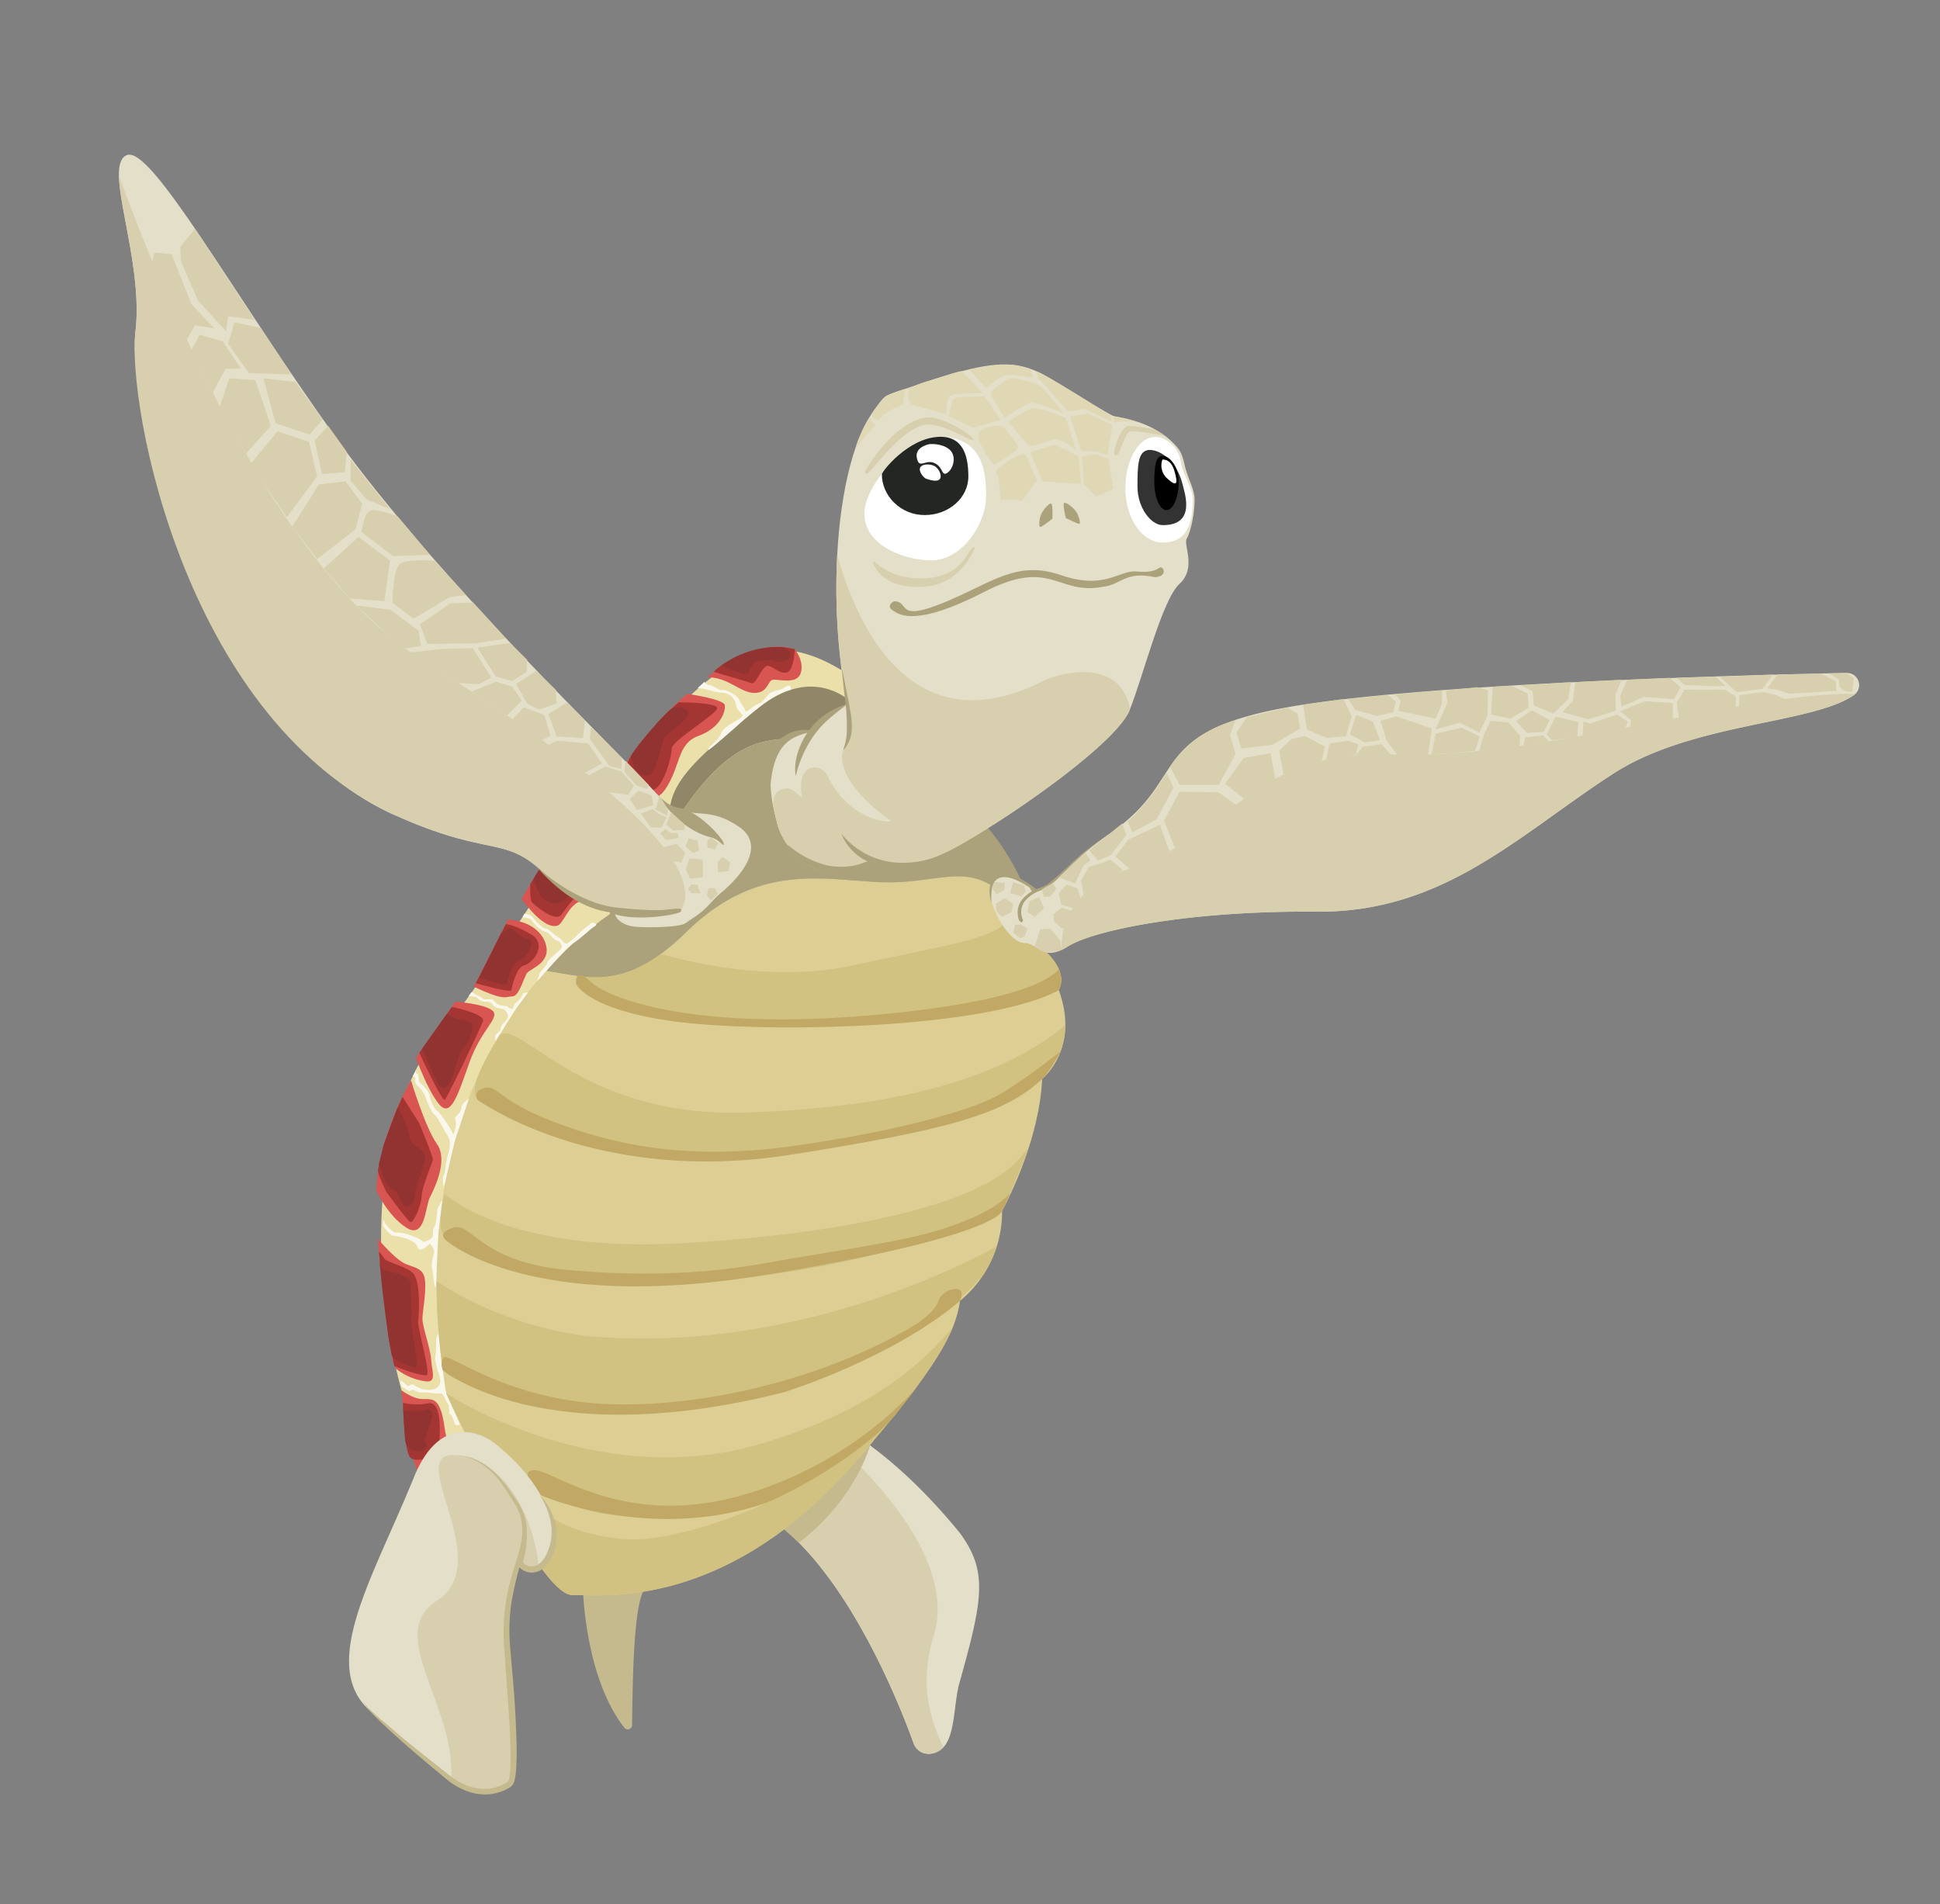 <svg id="Layer_1" data-name="Layer 1" xmlns="http://www.w3.org/2000/svg" width="600" height="589" viewBox="0 0 600 589"><rect x="0" y="0" width="600" height="589" fill="#808080" stroke="none"/><defs><style>.cls-1{fill:#e4dfc8;}.cls-2{fill:#c4ba8e;}.cls-3{fill:#ebe0aa;}.cls-4{fill:#d7cfad;}.cls-5{fill:#8f8767;}.cls-6{fill:#aba27c;}.cls-7{fill:#ddcf94;}.cls-8{fill:#82af75;}.cls-9{fill:#d95551;}.cls-10{fill:#fff;}.cls-11{fill:#333;}.cls-12{fill:#232622;}.cls-13{fill:#faf8ec;}.cls-14{fill:#a33633;}.cls-15{fill:#913431;}.cls-16{fill:#e0d8b5;}.cls-17{fill:#d1c282;}.cls-18{fill:#c1a865;}</style></defs><title>premio_L7_descubierto</title><path class="cls-1" d="M260.49,441.54s16.62,8.31,36.47,32.78c8.77,12,6.93,20.78-.46,47.09-2,8.89-.86,20.26-8.9,21.1a4.93,4.93,0,0,1-5.07-3.31c-4-11.18-19.49-50.76-42.36-68.11Z"/><path class="cls-2" d="M180.19,489.42s.18,28.77,12.91,45a1.32,1.32,0,0,0,2.37-.76c.23-9.7.13-40.09,4.56-42.75Z"/><path class="cls-3" d="M306.4,263.62S275.51,201.83,241,200.94s-80.34,90.52-103.88,117.31c-29.1,33.13-23.21,109.29,4.1,151.38,3.9,6,27.74,17.06,22.84-1.34-1.79-6.72-7.14-10.94-11.72-27.35-10.64-38.16-16.24-99.34,21.49-133.88,52.83-48.36,37.61-64.48,61.79-69.4C267.72,231.13,306.4,263.62,306.4,263.62Z"/><path class="cls-4" d="M257.67,445.64l-17.49,25.44c22.87,17.35,38.33,56.93,42.36,68.11a4.93,4.93,0,0,0,5.07,3.31,6.31,6.31,0,0,0,4.15-2c-3.23-7.07-8-18.19-3-34.49C295.78,483.13,270.58,457.12,257.67,445.64Z"/><path class="cls-5" d="M234.76,229.84a35.7,35.7,0,0,1,8.67-1.32,13.37,13.37,0,0,1,8.8-2.38c5.88-7.71,9.81-8.27,9.81-8.27q-.19-1-.38-2c-5.13-3.52-14.74-6.86-27.37,3.31C215,234.73,205.1,243.2,207.45,255a2.51,2.51,0,0,0,.36.9C214.89,244.5,223.75,233,234.76,229.84Z"/><path class="cls-6" d="M212.16,288.41c21.66-21.19,41-16.48,59.33-15.54s27.31-6.59,38.61,3.77c3.54,3.24,7.63,7.09,11.59,10.84-4.27-14.12-16.69-44.82-44.11-46.21,0,0-20.66-17.71-42.82-11.42s-35.63,46.71-43.41,51.2c-2.71,1.57-12.12,7.65-22.49,19.3C183.06,302.73,193.95,306.22,212.16,288.41Z"/><path class="cls-7" d="M138,431s28.34,62.37,38.92,62.37,51.69,5.14,94-48.67c21.46-25.39,24.79-34.46,26-42.32a35.55,35.55,0,0,0,13-27.81S321.4,354,322.31,333.76c0,0,11.79-9.37,5.14-27.51,0,0,3.33-4.84-3.93-11.79,0,0-.55-2.75-1.83-7-4-3.75-8-7.6-11.59-10.84-11.3-10.36-20.25-2.83-38.61-3.77s-37.67-5.65-59.33,15.54c-18.21,17.82-29.1,14.33-43.31,11.92C149.47,322.1,126.72,363.34,138,431Z"/><path class="cls-8" d="M249.53,260.78s5.4,9.7,20.69,5.74c0,0-10,5.33-14.56,2.76A13.12,13.12,0,0,1,249.53,260.78Z"/><path class="cls-9" d="M116.36,368.25s3.61,7.93,9.38,11.54,5.77-6.49,7.21-9.38,5.77-11.54,2.16-16.59-8-19.64-8-19.64S117.08,350.94,116.36,368.25Z"/><path class="cls-9" d="M140.88,309.83s9.38.72,11.54,2.89-3.61,5.77-7.21,15.87-5.77,17.31-9.38,13-7.21-14.43-7.21-14.43Z"/><path class="cls-9" d="M157.11,284.41s8.66.27,11.36,6.76-4.33,8.38-5.41,9.74-2.43,7.3-4.6,7.3-2.16,1.62-11.9-3Z"/><path class="cls-9" d="M116.81,383.13s5.41,6.49,8.66,7.84,5.68,1.35,6,5.41-.81,9.2-.81,11.63,2.43,8.93,2.7,12.71,1.89,7.3-2.16,6.49a18.31,18.31,0,0,1-8.66-3.79C120.05,421.53,116.81,383.13,116.81,383.13Z"/><path class="cls-9" d="M218.78,209.48s14.06-12.71,27-8.66c0,0,3,3.52,1.89,7.3s-7,1.89-8.66,2.16-1.35,4.06-5.68,4.06S225.27,209.48,218.78,209.48Z"/><path class="cls-9" d="M212.55,214.62s11.36,1.62,11.63,3.52-1.35,7-8.11,9.47-5.41,9.2-10.28,16.5-13-1.35-13.52-6.22C192.27,237.88,201.74,223.55,212.55,214.62Z"/><path class="cls-9" d="M124.11,430s3.56,2.76,6.53,2.76,4.55-.18,5.91,4.15.54,8.11,3.79,11.9,6.76,9.74,4.87,11.63-4.6,3.79-11.63.81S124.11,430,124.11,430Z"/><path class="cls-1" d="M240.47,255.15c2.14,7.67,12.92,21.38,29.75,11.38,0,0,8.64,5,26.38-5s48.66-31.83,52.75-41.84,10-34.11,15.46-39.11.93-12.28,2.29-14.1c.53-.71,2.33-5.75,2.36-12,0-3-2-6.4-2.83-9.67-1-4.11-1.18-5.08-3.45-7.46-3.82-4-9.76-7.23-18.84-8.65C315,113,320.9,106,277.56,121.11c-17.5,6.08-23.26,57.65-15.53,96.76,0,0-3.93.56-9.81,8.27C252.22,226.14,231.66,223.56,240.47,255.15Z"/><path class="cls-4" d="M349.44,219.45A13.44,13.44,0,0,0,345,211c-7.93-6.49-21.64-.72-21.64-.72-41.7,21.66-58.59-17.66-64.42-38.61a192.61,192.61,0,0,0,3.1,46.17s1.73,8.76-.62,12.81c-4.53,7.82,7.82,19.14,14.06,23.15,1.36.87-12.53.89-19.51-13.76-2-4.11-9.64-4.29-8,6,.32,2.06-2.25-2.89-5.45-2.09-3.63.91-3.14,3.88-3.43,5,.35,1.9.81,3.93,1.43,6.16,2.14,7.67,12.92,21.38,29.75,11.38,0,0,8.64,5,26.38-5s48.66-31.83,52.75-41.84Z"/><path class="cls-6" d="M276.48,186s-2.58,1.29-.43,2.79,7.42,5.09,28.27-5.66,22.49,1,36.67-1.59c5.8-.64,7-5,16.19-3,4.21-.25,2.58-3.45,1.59-3s-1.86,1.73-7.3,1.24-9.65,5.82-23.39,1.11-21.16,2.35-36.25,8.54S281.52,185.9,276.48,186Z"/><path class="cls-4" d="M270,173.83s1.48,7.83,14.42,7.73,17.11-12.22,17.11-12.22-.51-.41-1.63,1.12S296,179,284.82,178.91,270.47,172.83,270,173.83Z"/><path class="cls-10" d="M305,153.05c0,9.84-8.08,20.28-16.81,20.28s-20.87-4.65-20.86-14.49c0-8.87,13.4-23.75,23-23.75C302.29,135.1,305,143.21,305,153.05Z"/><path class="cls-4" d="M267.75,145.4s-.67,1.47.53,1.07,11.8-15.87,19.37-15.15c6,.57,12.94,5.53,13.47,4.73s-9.57-7.45-14.28-6.94C276.3,130.24,267.75,145.4,267.75,145.4Z"/><path class="cls-10" d="M368.89,154.58c0,9.26-3,13.25-9.33,13.25s-11.5-7.51-11.5-16.77,4.66-17.23,10.82-15.69a9.11,9.11,0,0,1,6.36,7.76C365.84,147,368.89,150.58,368.89,154.58Z"/><path class="cls-11" d="M365.64,149.44c.81,3.25,4.33,13-6,13-3.73,0-7.84-5.48-7.84-11.9s.05-11.36,3.79-11.36S364.08,143.21,365.64,149.44Z"/><path d="M364.56,149c0,4.85-1.7,8.79-3.79,8.79S357,153.89,357,149s.47-8,2.56-8S364.56,144.18,364.56,149Z"/><path class="cls-10" d="M359.52,142.14a5.35,5.35,0,0,0,1.64,6c3,2.71,2.9.95,2.4-1.22S362.17,142.14,359.52,142.14Z"/><path class="cls-12" d="M299.49,147.4c0,6.58-6.05,11.92-13.52,11.92s-13.23-6-13.23-12.59c0-.92,8.14-11.21,17.56-11.61C297.77,134.79,299.49,140.82,299.49,147.4Z"/><path class="cls-6" d="M260.23,257.86s13.66,19.75,41.76.89c0,0-15.11,13.22-30.65,8.86C262.43,265.11,260.23,257.86,260.23,257.86Z"/><path class="cls-13" d="M123.7,426.94a7.92,7.92,0,0,1,2.16,1.62c.41.68,1.22-.81,2.16-.14a7.68,7.68,0,0,0,5.27,1.49c2.43-.27,3.11-1.89,2.84-3.38s-1.76-5.27-1.49-6.76a42.08,42.08,0,0,0,.27-5.41,6.81,6.81,0,0,1,.68-2S137.54,429.51,138,431l4.24,9.6s-1.22.54-1.49,0-.81-2.84-1.49-3.11,0-2.3-.81-3.38-1.22-3.38-2.43-3.11-3.38-.41-5.41-.27-2.7-1.35-3.52-.68-1.35-.54-2.84-1.08Z"/><path class="cls-13" d="M118.55,377l-.11,2.28s2.39,3,3.15,3,6.64.87,7.51,3.37,3.81-1.31,4-.87,1.52,1.63,1.09,2.94-.87,4.24-.54,4.68.44,6.09,1.2,5.66c0,0,.54-14.14.76-16.75s1.2-10,1.2-10a12.08,12.08,0,0,0-1.52,2.72c0,.54-.44,5-1,5.55s-.22,2.83-.54,3.15-2.5,2-3.26,1.09-6.42-3-8.27-2.5C122.25,381.39,119.09,379.54,118.55,377Z"/><path class="cls-13" d="M128.69,331l-1,1.88s.75.23.75.71a2.54,2.54,0,0,0,.9,2.47,8.73,8.73,0,0,1,2.28,3.37c.24.81,1.85,4.84,2.75,5.36s2.83,4.6,3.78,6c1.32,2,1.2,3.49.4,6.43s-.71,5.36-1.33,6.35.09,3.6.09,3.6l3.37-14.27L145,339.84s-2.24,1.37-2.33,3-2.37,2.29-1.81,3.79-.64,4.81-.78,4.14c-.24-1.14-4.14-6.9-4.85-7.13s-2.33-3.67-2.38-4.82c0-.91-2.09-3.4-2.7-3.7-1.08-.52-.43-2.94-1.09-2.94S128.69,331,128.69,331Z"/><path class="cls-13" d="M145.79,306.93l-.89,1.25s2.07-.09,2.66.45a3.46,3.46,0,0,0,2.6,1.26,2.37,2.37,0,0,1,2.51,1.2c.69,1,3.17.75,3.5,1.35s1.11,1.08.9,2.16S154.84,317,154.9,318s-1.8,1.92-1.8,2.6a5.43,5.43,0,0,0,.21,1.38l6.2-9.85,3.77-5.09s-1.41-.15-1.62.51a6.3,6.3,0,0,1-2.16,2.69c-.84.42-.54,2.3-1.59,1.77s-.84-.84-1.89-.84a4.25,4.25,0,0,1-3.29-1.59c-.75-1.08-2.6,0-3.32-.66s-2.36-1.2-2.81-1.62A1.27,1.27,0,0,0,145.79,306.93Z"/><path class="cls-14" d="M121.95,422.53s6.8,2.89,9.92,2.89c1.62,0-2.79-14.46-2.53-16.82s.77-11.42-1.34-14.46c-1.45-2.1-8.53-3.8-9.05-4.71a20.19,20.19,0,0,0-1.78-2.36l2.93,26.57Z"/><path class="cls-15" d="M117.45,389.74s.42,2.95,1.21,3.21,8.15,1.06,8.27,4c.29,7.27.43,10.57.29,12-.2,2.16,2.51,13,1.57,13.95-.62.62-7.32-2.21-7.63-3.77C119.44,410.48,117.31,391.71,117.45,389.74Z"/><path class="cls-14" d="M124.48,339.29l5.17,8.12S134,358,133.9,358.71s-3.48,8.79-3.48,11.2-2.51,8.89-3.67,8-7.23-9.16-7.23-9.16-2.82-5.52-2.62-7A112.19,112.19,0,0,1,124.48,339.29Z"/><path class="cls-15" d="M118.65,354.08,123,342.51s3.51,6,3.76,9.61c.18,2.49,5.62,3.06,4.63,7.27-.21.89-3.19,9-3.09,10.53s-1.19,3.4-2.44,3.28c-2.3-.23-2.53-5.35-4.6-5.49-1.92-.13-4.07-7.64-4.07-7.64Z"/><path class="cls-2" d="M242.5,473.1s20.36-17.6,26.65-26.31c0,0-3.93,16.31-22,30.39Z"/><path class="cls-6" d="M238.22,244a16.06,16.06,0,0,1,1.18-12.93c2.69-4.54,7.86-6.07,12.83-4.94-4.36.86-8.42,1.93-10.92,6C239.14,235.58,238.5,240,238.22,244Z"/><path class="cls-6" d="M246.1,240.07c-.81-4.91,1.32-10.35,4.18-14.24a21.91,21.91,0,0,1,11.76-8c-3.72,2.92-7.45,5.58-10.21,9.52A36,36,0,0,0,246.1,240.07Z"/><path class="cls-6" d="M243.78,261.42a28.92,28.92,0,0,0,12.4,6.36,22.12,22.12,0,0,0,6.9.14c2.42-.24,4.42-1.39,6.8-1.83,0,.06,1.09.52,1.12.58-4.49,2.4-10.07,4.33-15.27,3.22a19.59,19.59,0,0,1-12.13-8.35Z"/><path class="cls-6" d="M260.54,207.38c.77,4.1,1.69,8.15,2.38,12.29a23.65,23.65,0,0,1,.49,6.36,10.18,10.18,0,0,1-2.48,5.91l-.13-.08a17.34,17.34,0,0,0,1.11-5.93,60.28,60.28,0,0,0-.18-6.1c-.19-2.06-.45-4.13-.7-6.2s-.44-4.15-.63-6.23Z"/><path class="cls-4" d="M345.88,140.26c-.21.41-2,1.8-.91-2.1s2.78-6.37,4-6.37,7.39.6,8.57,1.26c.69.39,2.74,1.78,2.74,1.78s-10-1.93-11-1.37S346.66,138.75,345.88,140.26Z"/><path class="cls-16" d="M320.74,148.63l-4.6,6.22s-6-.81-6.49,0-.27-8.11-1.62-8.66,8.66-7.57,9.47-5.14S320.74,148.63,320.74,148.63Z"/><path class="cls-16" d="M307.36,143.78a45.34,45.34,0,0,0,7.18-4.68c1.12-1-1.4-3.43-3.54-6.42-1.62-2.27-7.7-.13-8.17,1C301.5,136.75,307.36,143.78,307.36,143.78Z"/><polygon class="cls-16" points="318.6 139.88 322.5 148.93 334.37 149.71 333.59 141.12 326.1 137.53 318.6 139.88"/><path class="cls-16" d="M311.84,130.51,318.2,138a26.46,26.46,0,0,0,7.29-2c2.17-.93,7.16,3,7.16,3s-2-7.18-3-9.68c0,0-8.2-3.69-10.55-2.94C316.19,127.25,311.84,130.51,311.84,130.51Z"/><polygon class="cls-16" points="335.22 149.75 339.04 153.57 344.3 151.2 342.85 141.99 338.84 140.44 334.56 141.2 335.22 149.75"/><polygon class="cls-16" points="330.88 128.83 334.43 139.49 339 139.66 342.59 140.67 344.04 131.48 336.4 127.91 330.88 128.83"/><path class="cls-6" d="M333.88,162c-.33.28-4.24-1.77-4.24-1.77s-1.1-4.38-.49-4.69c.39-.2,2.08.87,3.26,2.18S334.26,161.7,333.88,162Z"/><path class="cls-6" d="M321.66,163c.38.21,3.82-2.55,3.82-2.55s.23-4.51-.42-4.7c-.42-.12-1.87,1.25-2.78,2.77S321.23,162.77,321.66,163Z"/><path class="cls-16" d="M300.89,132.3l8.63-2.42-4.94-7.26s-9.39,0-9.79.79a37.57,37.57,0,0,0-1.28,5.29Z"/><path class="cls-14" d="M129.69,325.64s7,15.21,7.86,14.54,11-22,11.82-24.3-9.6-4.43-9.6-4.43Z"/><path class="cls-15" d="M130.59,324.38l3.32,7.63s1.83,4.7,3.2,4.53c3.46-.44,3.85-10.15,6.28-12.45,1.76-1.67,3.27-5.47,2.46-7.47-.42-1-3.22-1.1-4.31-1.41a26.61,26.61,0,0,1-3.31-1.6Z"/><path class="cls-16" d="M310.75,129.27s7.29-5.12,8.69-4.81,9.31,3.26,9.31,3.26-6.36-8.85-8.54-9.16-7-2.64-9.16-.93c-2.54,2-4.81,3.1-4.5,4.35S310.75,129.27,310.75,129.27Z"/><path class="cls-16" d="M303.93,121.66s-9.62-.31-10.4,1.09-.93,5.28-.93,5.28-6.82-1.7-10.54-2.85c-1.26-.39-1.61-4.58-.78-5.06a30.93,30.93,0,0,1,6.44-2.44s8.62-2.83,9.4-2.83S303.93,121.66,303.93,121.66Z"/><path class="cls-16" d="M305,120l-5.2-5.63s4.15-.86,6.05-1.16a40.16,40.16,0,0,1,7.21-.35,29.88,29.88,0,0,1,5.64,1.33l.88,2.71s-6.58-1.31-8.69-.78C309.2,116.51,305,120,305,120Z"/><path class="cls-16" d="M322.18,118.08l8,9.13,5.54-.68,8.07,4-.19-2s-21.67-13.7-23-13.6l.39,2.14Z"/><path class="cls-14" d="M147.17,304.13s10.81,3.16,11,2.11,1.49-7.12,4-7.65,7.3-6.42,2.2-9.49-7.91-3.25-7.91-3.25Z"/><path class="cls-15" d="M148.22,302.37s8.62,3.08,8.7,1.85,1.41-6.51,4-7.38,4.84-6.07,2.29-6.51-4.31-3.25-5.36-3.08a10.52,10.52,0,0,0-2.81,1.32Z"/><path class="cls-14" d="M209.82,217.25s12.73-.09,11.94,2-14,9.92-14,12.26-2.32,11.65-5.78,12.86-8.85-5.46-7.92-8.24C194.6,234.61,196.18,230.37,209.82,217.25Z"/><path class="cls-15" d="M207.79,219.1s2.78-1.3,4.81.74-6.48,6.85-7.22,8.52-2.57,11.26-4.63,11.48c-5.18.56-5.55-6.11-5.55-6.11S202.23,223.73,207.79,219.1Z"/><path class="cls-14" d="M220.75,207.81s10.18,3,11.67,3.52,3.33-5.74,5.18-5.37,3.24,2.41,5.6,2.09,2.62-7.22,2.62-7.22-6.24-2-14.41.93S220.75,207.81,220.75,207.81Z"/><path class="cls-15" d="M223.1,205.85s7.54,3.66,8.39,2.25,1.48-3.59,2.82-3.59,4.72-.78,5.5.07,5.57-.42,4.51-2.61a3.23,3.23,0,0,0-3.31-1.83A29.73,29.73,0,0,0,223.1,205.85Z"/><path class="cls-9" d="M161.32,278s6.69,9.86,11.2,8.28c1.64-.58,3.53-6.45,6.82-7.43s11.44-10.59,10.71-12.05-14.73-12.17-15.82-10.22S161.32,278,161.32,278Z"/><path class="cls-14" d="M164,273.47s-.26,4.86.59,5.71,7.06,6.21,9,3.77,5.23-7.55,9.13-9.13,4.75-7.55,3.41-7.67-12.9-7.79-12.9-7.79Z"/><path class="cls-15" d="M165,271.87s1.22,4.21,2.61,5.71,5.49,3.77,8.7-1,5.43-6,6.32-7.26-5.54-3-7-6.32-2.83-3.82-2.83-3.82Z"/><path class="cls-1" d="M214.15,284.09c4.58-2.82,5.69-5.33,8.77-7.86,6.56-5.38,14.06-14.73,5.6-20.5-11.9-8.11-15.69.54-26.51-11.36S136,180,104.1,135.65,46.76,44.77,39.18,48s5.41,31.92,2.7,54.64,20.56,125,82.22,150.38c29.75,13,32.46,4.33,47.06,20,4.61,4.95,11.82,7.74,18,8.95.89.17-1.77,2.81.62,3.74C206.18,292,210.59,286.28,214.15,284.09Z"/><path class="cls-4" d="M130.06,203.8C86.11,176.27,51.88,95.49,36.79,54.47c.22,10.42,7.14,31,5.1,48.17C39.18,125.37,57.51,224.17,124.11,253c29.78,12.91,32.46,4.33,47.06,20,10.53,11.31,28.94,10.25,38.39,8.77.39-.06.77-.14,1.15-.22C218.22,268.32,190.93,241.94,130.06,203.8Z"/><path class="cls-6" d="M209.9,249.9c-3.3-.4-6.33-3.9-6.33-3.9s5.83,10.37,16.25,13c3.17.81,4,3.4,4,1.94S215.83,250.61,209.9,249.9Z"/><path class="cls-6" d="M196.2,286.64c-5-.59-6.27-3.9-5.9-3.79,7.3,2.22,19.75,0,20.24-.87.8-1.46-1.53-.8-5.32-.51-1,.07-4.66.3-14.46-.72-11.9-1.25-23.67-11.23-25.94-13.91,8.24,9.72,16,14.24,23.78,15.36.64.09-3.85,6.5,7.08,7.92,5.09.66,13.74-.87,16.88-4.87C211.18,287,199.33,287,196.2,286.64Z"/><path class="cls-4" d="M144.15,184.15l-4.84.45-11.42,6.76-6.49-4.87s0-10,2.25-12c2-1.81,10.73-1,10.73-1Z"/><path class="cls-4" d="M133,171.63l-11.46.38-9.74-7.45s.76-6.11,2.86-6.68,8.4,1.91,8.4,1.91Z"/><polygon class="cls-4" points="110.86 166.09 120.59 173.35 118.88 185.95 108.13 185.11 100.16 175.83 110.86 166.09"/><polygon class="cls-4" points="98.06 172.97 109.9 163.8 112 155.78 106.84 148.91 98.63 149.86 90.37 162.91 98.06 172.97"/><polygon class="cls-4" points="108.42 142.14 108.42 148.63 113.34 154.45 120.59 157.5 108.42 142.14"/><polygon class="cls-4" points="88.7 159.98 98.06 147.38 95.58 136.69 85.84 133.44 77.51 143.51 88.7 159.98"/><polygon class="cls-4" points="99.59 146.62 106.65 146.04 107.23 139.74 101.5 131.72 97.3 136.31 99.59 146.62"/><polygon class="cls-4" points="85.27 130.96 95.77 134.4 99.78 129.81 91.38 118.16 81.45 117.02 85.27 130.96"/><polygon class="cls-4" points="76.1 140.31 83.74 131.72 78.97 117.59 70.94 117.02 67.89 125.99 76.1 140.31"/><polygon class="cls-4" points="90.11 115.83 77 115.4 70.56 106.38 72.5 99.72 80.66 101.44 90.11 115.83"/><polygon class="cls-4" points="65.84 121.41 69.7 114.11 74.43 113.9 68.84 105.52 61.76 103.59 59.18 108.31 65.84 121.41"/><polygon class="cls-4" points="110.22 187.29 120.74 188.63 129.47 195.12 130.14 199.82 124.54 200.72 110.22 187.29"/><polygon class="cls-4" points="129.9 193.11 139.24 186.67 146.33 186.35 156.54 197.54 146.92 199.01 132.15 199.17 129.9 193.11"/><polygon class="cls-4" points="126.78 201.83 137.07 200.72 146.25 200.49 151.97 209.65 148.04 211.68 141.78 211.23 126.78 201.83"/><polygon class="cls-4" points="157.72 198.89 147.69 200.36 153.29 209.21 158.31 210.68 162.87 207.88 163.02 204.05 157.72 198.89"/><polygon class="cls-4" points="153.44 210.83 145.92 213.92 156.83 221.29 161.4 216.72 158.45 212.45 153.44 210.83"/><polygon class="cls-4" points="165.82 207.59 159.63 211.56 163.02 217.61 166.71 219.52 172.16 217.6 171.93 213.39 165.82 207.59"/><polygon class="cls-4" points="158.6 222.47 161.99 218.79 168.33 221.15 170.29 227.65 167.3 228.96 158.6 222.47"/><polygon class="cls-4" points="175.4 217.31 169.59 220.87 172.16 227.78 180.27 228.37 180.91 222.89 175.4 217.31"/><polygon class="cls-4" points="172.31 229.1 169.13 230.68 181 238.98 186.16 236.18 181.89 229.99 172.31 229.1"/><polygon class="cls-4" points="182.78 224.76 182.45 228.58 188.52 236.99 192.27 237.88 192.31 234.48 182.78 224.76"/><polygon class="cls-4" points="182 239.89 187.1 237.14 192.11 238.61 196.04 243.03 194.28 245.88 188.38 245.09 182 239.89"/><polygon class="cls-4" points="193.49 235.37 193.1 238.71 196.83 242.93 200.07 244.11 200.66 242.84 193.49 235.37"/><polygon class="cls-4" points="197.51 244.57 201.55 246.03 202.03 249.09 197.03 250.55 194.77 247.16 197.51 244.57"/><polygon class="cls-4" points="203.48 247.96 202.68 250.38 206.39 252.32 206.55 250.38 203.97 246.03 203.48 247.96"/><polygon class="cls-4" points="201.83 250.26 204.13 252 206.16 252.84 204.61 256.03 201.22 255.87 198.22 251.63 201.83 250.26"/><polygon class="cls-4" points="207.59 251.25 206.06 255.08 208.25 256.95 211.87 256.67 211.7 254.97 207.59 251.25"/><polygon class="cls-4" points="205.77 256.46 204.18 257.84 205.99 259.85 209.91 259.21 209.59 257.63 207.57 257.73 205.77 256.46"/><polygon class="cls-4" points="205.14 262.08 209.27 261.02 211.92 263.77 210.75 266.84 208.21 266.31 205.14 262.08"/><polygon class="cls-4" points="212.98 259.32 212.02 261.76 214.35 263.88 216.26 263.03 215.73 260.06 212.98 259.32"/><polygon class="cls-4" points="213.23 265.53 212.07 269.02 213.47 271.81 217.42 271.35 217.35 265.88 213.23 265.53"/><polygon class="cls-4" points="218.78 260.06 218.78 262.23 221.15 262.74 222.08 260.88 219.81 259.03 218.78 260.06"/><polygon class="cls-4" points="222.02 266.55 222.02 269.8 225.34 269.49 225.8 266.69 223.48 265.06 222.02 266.55"/><polygon class="cls-4" points="219.22 274.73 218.57 276.87 219.86 278.45 222.04 276.6 221.13 274.77 219.22 274.73"/><polygon class="cls-4" points="213.86 273.52 212.78 275 213.84 276.29 216.61 276.29 215.68 273.68 213.86 273.52"/><polygon class="cls-4" points="69.93 102.41 70.5 97.78 78.79 98.96 60.32 70.78 55.78 76.36 55.9 80.63 61.27 93.04 69.93 102.41"/><polygon class="cls-4" points="57.48 105.59 60.32 100.62 66.24 101.56 59.14 93.99 53.13 78.67 47.77 78.12 47.06 81.2 57.48 105.59"/><path class="cls-17" d="M230.29,344.13C180,345.75,161,315.34,154.55,320.2c-3.18,5.27-10,16.24-7,19.63,63.4,34.9,125.47,11.73,153.1,4a56.6,56.6,0,0,0,26.43-16.51,23.34,23.34,0,0,0,2.35-10.12C309.38,333.63,277.63,342.62,230.29,344.13Z"/><path class="cls-18" d="M322.31,333.76c-11.65,10.9-28.67,15.67-77.87,23.44-60.6,9.57-96.74-17-96.74-17s-1.77-2.59,2.19-3.67,4.33,4,21.28,10.46,39.67,12.26,73.57,7.57,56.62-11.54,64.19-15.87S328,325.25,328,325.25,324.87,331.37,322.31,333.76Z"/><path class="cls-17" d="M314.72,359c-12,13-49.15,22.27-103,25.51s-73.12-14.38-74.11-15.09c-.31-.22-2.55,9.53-.52,12.58,3.87,5.81,18.65,10.87,27.3,12.25,69.51,11.09,137.13-14.61,145.51-19.65,0,0,4.71-9.79,8.11-19.4C318,355.17,315.46,358.16,314.72,359Z"/><path class="cls-18" d="M309.92,374.57s-.89,7.88-73.45,19.83S138.4,384,138.4,384s-4-2.44,1.76-4.25,8.29,10.46,34.62,13,46.88.72,62.75-2.16,36.78-5.77,49-9,22-7.93,26-12.62Z"/><path class="cls-17" d="M180.3,413.14C156.56,409.7,140.54,400,135,396.26a206.07,206.07,0,0,0,1.89,27.35,11.15,11.15,0,0,0,5.49,3.49c14.58,4.08,54.58,16,95.18,3.3,33.68-10.58,53.18-20.35,66.69-36.25a35.79,35.79,0,0,0,4-8.56C294.24,393.21,241.37,419.18,180.3,413.14Z"/><path class="cls-18" d="M296.92,402.38c-20.88,17.81-54.07,28.17-54.07,28.17-74.68,19.14-105.87-6.7-105.87-6.7s-1.14-2.58.3-4,19.47,13,49.77,14.43,68.88-7.93,96.65-24.88c0,0,5.41-3.61,6.49-6.85s5-4.33,6.49-3.61S296.92,402.38,296.92,402.38Z"/><path class="cls-17" d="M169.75,462.16c24.61,15.45,73.74,3.7,101.18-17.46,14.72-17.41,20.9-27.15,23.73-34.08-4.72,5.06-19.08,24.17-59.65,36.07C184.15,461.61,138,431,138,431s3.63,8,8.77,18.24A249.65,249.65,0,0,1,169.75,462.16Z"/><path class="cls-18" d="M276.66,438c-47.06,52.47-109.81,24.34-109.81,24.34s-7.21-7.57-1.44-7.57,27.41,18,63.47,7.93,55.54-34.62,55.54-34.62Z"/><path class="cls-17" d="M193.11,476.1c-21.48-1.79-28.34-11.64-28.34-11.64l-1.33,14.82c5.28,8.18,10.21,14.09,13.47,14.09,10.58,0,51.69,5.14,94-48.67,1-1.24,2-2.43,3-3.59C249.22,464.05,209.71,477.48,193.11,476.1Z"/><path class="cls-17" d="M323.52,294.46s-.55-2.75-1.83-7c-2.79-2.64-5.64-5.33-8.32-7.82a3.06,3.06,0,0,0-.61,1.61c-1.19,8.65-12.83,9.55-48.63,17.31-22.44,4.86-45.58.47-59.73-3.49-9.13,6.69-16.46,7.72-23.86,7.06,8.16,12.16,46,13.74,46,13.74,61.86,5.42,92.77-7.48,101.66-12.13C328.34,301.66,327.63,298.4,323.52,294.46Z"/><path class="cls-18" d="M327.43,306.32c-22.47,12-89.66,13.29-117.62,9.79s-31.61-11.69-31.61-11.69-.9-5.77,4.51-.72,31.37,15.51,89.44,10.1,54.46-16.33,55.55-13.29A7.17,7.17,0,0,1,327.43,306.32Z"/><path class="cls-1" d="M320.57,275.19s-10.41-7.54-13.64-2.51,5,19,9.69,19,5.74,6.1,13.64,1.08S367.6,281.65,407.09,282s62.47-23.7,91.91-42.72C523.43,223.5,560.46,224,573.39,215a3.76,3.76,0,0,0-2.24-6.84c-9.87.2-29.47.65-52.52,1.5-37,1.36-82.81,3.74-111.54,7.71-54,7.46-38.06,21.9-62.47,39.49C327.39,268.73,327.75,273,320.57,275.19Z"/><path class="cls-4" d="M431.55,233.38c-44.68-1.84-49.77,24.52-82.22,35.34-18.77,6.26-21.26,18.27-21,25.14a17.59,17.59,0,0,0,1.93-1.08c7.9-5,37.34-11.13,76.83-10.77s62.47-23.7,91.91-42.72C523.43,223.5,560.46,224,573.39,215a4,4,0,0,0,.41-.34C541.94,213.69,474.2,235.13,431.55,233.38Z"/><path class="cls-6" d="M320.9,275.39l-.61-.47c-2.51-1.94-5.39-3.94-8.58-4.49a5.81,5.81,0,0,0-2.86.14,3.8,3.8,0,0,0-2.09,1.79,6,6,0,0,0-.66,2.26,11.21,11.21,0,0,0,.56,4.73,18,18,0,0,1,.15-4.62,5.66,5.66,0,0,1,.75-1.9,3,3,0,0,1,1.63-1.28c2.93-.94,6.66,1.38,9,2.83.59.36.73,1.35,1.3,1.74Z"/><path class="cls-6" d="M315.1,284.52a7.17,7.17,0,0,1-.31-1.41,6.77,6.77,0,0,1,.1-2.24,6.56,6.56,0,0,1,1.22-2.62,12,12,0,0,1,5.85-3.71,11.4,11.4,0,0,0,3.13-1.9c1-.8,2-1.68,3-2.57,1.93-1.79,3.84-3.62,5.71-5.25s3.71-3,5.31-4.2c3.22-2.31,5.49-3.65,5.49-3.65s-2.24,1.41-5.38,3.8c-1.57,1.2-3.36,2.66-5.17,4.33s-3.66,3.56-5.55,5.41c-.95.92-1.91,1.84-2.92,2.68a18.52,18.52,0,0,1-1.57,1.19,8.33,8.33,0,0,1-1.75.93,11.1,11.1,0,0,0-5.35,3.51,5.58,5.58,0,0,0-1,4.16,6.12,6.12,0,0,0,.29,1.2C316.73,284.87,315.93,286.1,315.1,284.52Z"/><path class="cls-16" d="M280,120.3l-.68,4.78s-5.87,2.32-7,4.23-2.87-1.09-2.87-1.09,2.92-4.59,4.37-5.6S280,120.3,280,120.3Z"/><path class="cls-16" d="M269,129.17s.85,2.44,1.83,2.07c0,0-5.6,6.83-6.09,7.19S267.08,131.36,269,129.17Z"/><path class="cls-14" d="M124.62,433.94a19.65,19.65,0,0,0,7.91.13c5.45-.82,2.89,15.7,2.89,15.7s-6.82,3.39-8.67.88S124.62,433.94,124.62,433.94Z"/><path class="cls-15" d="M125.24,444.86l-.5-8.54s5,.35,6.61-.15,2.39-.13,2.39,1.76-3.09,7.69-2.09,8.32-.13,3.39-2.89,2.64S125.37,446.87,125.24,444.86Z"/><path class="cls-1" d="M152.61,446.15s-15.84-12.47-25.07,12c-12.93,31.39-29.55,58.17-12,72s29.55,30.93,42,21.7c4.62-3.69-5.54-46.17,3.23-68.79.35-1,2.36,5.31,7.07.46C175.35,475.81,169.23,459.08,152.61,446.15Z"/><path class="cls-4" d="M160.77,483.09c.29-.81,1.37,4.27,5.89,2-1-12.2-8-31.43-23.62-34.66-20.92-4.33,11.54,32.46-7.93,44.72-16.24,10.22,6.13,32.79,4.39,55.23,6.33,4.29,12.13,5.83,18,1.45C162.16,548.18,152,505.71,160.77,483.09Z"/><path class="cls-2" d="M112.21,526.21a14.07,14.07,0,0,0,2.27,2.63c.83.81,1.69,1.6,2.56,2.37,1.73,1.55,3.51,3.06,5.29,4.55,3.59,3,7.22,5.88,10.85,8.79l5.48,4.32,1.37,1.06a16.21,16.21,0,0,0,1.39.92,19.19,19.19,0,0,0,3,1.45,15.15,15.15,0,0,0,6.5,1,12.93,12.93,0,0,0,6.11-2.15l.35-.23-.27.18c-.09.06.05-.06.12-.26a4.59,4.59,0,0,0,.22-.69,14,14,0,0,0,.26-1.63c.12-1.13.17-2.28.19-3.44,0-2.32,0-4.66-.1-7-.18-4.68-.51-9.36-.84-14.05l-1-14.08a61.84,61.84,0,0,1,.49-14.27,68.22,68.22,0,0,1,1.49-7c.62-2.29,1.35-4.54,2-6.78a40.2,40.2,0,0,0,1.57-6.74,14.57,14.57,0,0,0-.69-6.68,15.74,15.74,0,0,0-1.48-3.07l-1.88-3a41.05,41.05,0,0,0-4.08-5.67,21.06,21.06,0,0,0-5.33-4.44,16.54,16.54,0,0,0-6.64-2.1,16.24,16.24,0,0,1,6.81,1.78,21.57,21.57,0,0,1,5.64,4.32,41.83,41.83,0,0,1,4.39,5.59l2,2.93a16.83,16.83,0,0,1,1.66,3.23,15.82,15.82,0,0,1,.93,7.21,41.5,41.5,0,0,1-1.44,7,109.83,109.83,0,0,0-3.25,13.61,60,60,0,0,0-.35,13.88L159,523.88c.32,4.7.59,9.4.73,14.13.07,2.36.11,4.73,0,7.11,0,1.19-.1,2.39-.24,3.6a15.7,15.7,0,0,1-.32,1.85,6.24,6.24,0,0,1-.32,1,2.23,2.23,0,0,1-.93,1.11l.08,0a14.67,14.67,0,0,1-7,2.37,16.23,16.23,0,0,1-7.18-1.25,20.68,20.68,0,0,1-3.23-1.64,17.55,17.55,0,0,1-1.5-1l-1.36-1.11-5.38-4.47q-5.37-4.49-10.55-9.18c-1.73-1.57-3.44-3.15-5.11-4.78q-1.26-1.22-2.44-2.51A14.15,14.15,0,0,1,112.21,526.21Z"/><path class="cls-2" d="M159.28,464.22a6.91,6.91,0,0,1,1.27,2.11c.16.37.32.75.5,1.1s.38.74.53,1.13a16.61,16.61,0,0,1,1.2,4.87,24.41,24.41,0,0,1-.06,5,27.41,27.41,0,0,1-1.05,5l.05-.38a1.72,1.72,0,0,0,.72.88,3.4,3.4,0,0,0,1.44.56,3.86,3.86,0,0,0,3-.88,8,8,0,0,0,2.12-2.84,15.25,15.25,0,0,0,1.25-3.56,16.63,16.63,0,0,0-.18-7.6,23.84,23.84,0,0,0-3.19-7.21,19,19,0,0,1,4.29,6.88,16.18,16.18,0,0,1,.8,8.26,16.37,16.37,0,0,1-1.24,4,9.92,9.92,0,0,1-2.62,3.55,5.63,5.63,0,0,1-4.51,1.28,5.34,5.34,0,0,1-2.25-.92,4.12,4.12,0,0,1-.93-.9,2.68,2.68,0,0,1-.56-1.43V483l.07-.19a27.07,27.07,0,0,0,1.18-4.55,25.68,25.68,0,0,0,.43-4.72,18.15,18.15,0,0,0-.61-4.7c-.1-.39-.23-.76-.36-1.14s-.25-.8-.36-1.19A7.41,7.41,0,0,0,159.28,464.22Z"/><path class="cls-10" d="M287.45,137.38s-4.53.79-3.91,4.15c.69,3.71,2.43.63,5.14,1.58,3.15,1.11,2.37,4.36,4.25,3.19s3.09-5.21.71-7.26S287.45,137.38,287.45,137.38Z"/><path class="cls-10" d="M290.73,148.07c-.69,1.19-3.22.39-4.36,0-.66-.25-2.43-2.3-1.75-3.49s3.1-1.07,4.33-.46S291.42,146.88,290.73,148.07Z"/><path class="cls-13" d="M217.84,210.93l-2.09,1.93a14.67,14.67,0,0,1,3.21.48,17.89,17.89,0,0,0,5,1,4.44,4.44,0,0,1,3.67,3.7c.48,2.57,3.05,2.73,1.45,4s-5.14,2.57-5.95,4.66-3.54,4.18-3.54,4.18-1,1.31-.29,1,8.29-7,8.29-7,8.81-8.2,13.52-10.21a14.7,14.7,0,0,1,3.14-1.22c.7,0,.57-2.66-2-.52-.53.45-2.12.48-3.8,1.3-1.11.55-2.31,3.07-3.82,3.45-1.77.45-3.79,3.22-4.15,2.14s-1.53-2.52-2-3.57-3.77-3.06-5-2.79c-.91.21-2.93-1.35-3.67-1.46A2.61,2.61,0,0,1,217.84,210.93Z"/><path class="cls-13" d="M162.2,282.63l-.67,1.16s2.5.06,2.92.89,2.9,3.42,4.44,3.63c.94.13,2.48,2.67,3.41,2.67s1.65,1.44,1.44,2.16-4,3.3-4.43,4.63-2.57,2.88-2.57,3.71-.82,1.85-.51,1.85,8.86-10.3,11-11.54,5.15-4.33,6.69-5.25-.93-1.13-.93-1.13l-3.3,2.68s-3.26,3.3-4.19,3.7c-1.15.5-1.65-1.43-3-2s-2.57-2.53-3.77-2.51c-.62,0-3.26-2.37-3.7-3.21C164.41,282.78,162.2,282.63,162.2,282.63Z"/><polygon class="cls-4" points="384.67 247.08 378.9 242.39 384.67 234.46 392.96 233.01 394.4 240.95 384.67 247.08"/><polygon class="cls-4" points="396.93 239.51 395.67 232.12 399.49 228.59 403.61 227.71 409.79 230.95 408.61 235.95 396.93 239.51"/><polygon class="cls-4" points="383.9 231.53 393.61 230.36 402.14 225.36 401.26 220.65 398.02 218.89 385.67 221.83 382.43 226.53 383.9 231.53"/><polygon class="cls-4" points="403.02 218 404.2 225.65 410.38 228.3 416.26 227.71 418.03 221.53 415.53 216.23 403.02 218"/><polygon class="cls-4" points="410.08 235.29 411.17 230.02 416.8 229.12 420.07 230.21 419.34 233.47 410.08 235.29"/><polygon class="cls-4" points="416.98 216.23 419.15 219.58 425.72 221.44 430.86 220.44 431.69 216.95 429.15 214.96 416.98 216.23"/><polygon class="cls-4" points="419.43 221.16 417.53 227.12 422.07 229.66 426.79 228.94 424.58 223.16 419.43 221.16"/><polygon class="cls-4" points="426.95 222.98 428.89 229.17 432.5 233.94 441.49 234.37 442.86 225.38 431.86 221.58 426.95 222.98"/><polygon class="cls-4" points="421.52 230.93 419.34 233.47 430.42 233.84 427.33 230.21 421.52 230.93"/><polygon class="cls-4" points="431.33 214.77 433.22 216.74 432.43 219.87 444 222.3 445.97 217.68 445.97 213.54 431.33 214.77"/><polygon class="cls-4" points="444.04 226.94 442.76 233.29 450.03 232.93 456.2 232.2 457.65 227.85 452.02 225.12 444.04 226.94"/><polygon class="cls-4" points="447.17 213.54 447.65 217.35 443.99 225.63 451.47 223.56 457.51 226.58 460.06 221.33 460.22 213.54 456.88 212.58 447.17 213.54"/><polygon class="cls-4" points="461.65 212.42 461.17 221.01 467.06 222.29 472.79 218.94 472.47 214.49 467.38 212.1 461.65 212.42"/><polygon class="cls-4" points="460.99 222.98 458.94 227.22 457.51 232.31 469.92 230.88 470.14 227.62 466.53 223.5 460.99 222.98"/><polygon class="cls-4" points="468.81 223.08 473.75 219.76 479.29 222.72 477.4 226.42 472.31 226.74 468.81 223.08"/><polygon class="cls-4" points="470.27 212.02 474.01 213.83 474.39 218.21 480.43 220.72 485 216.3 485.88 210.99 470.27 212.02"/><polygon class="cls-4" points="471.74 228.08 471.15 230.59 478.96 229.26 477.34 227.5 471.74 228.08"/><polygon class="cls-4" points="481.1 221.69 478.37 227.2 479.99 228.97 487.8 227.94 488.19 223.37 481.1 221.69"/><polygon class="cls-4" points="483.23 220.28 486.47 216.74 487.21 210.99 501.5 210.26 499.58 214.96 499.73 219.83 491.19 222.49 483.23 220.28"/><polygon class="cls-4" points="489.42 228.53 489.71 223.22 491.78 223.81 500.18 221.01 503.42 223.22 502.38 225.87 489.42 228.53"/><polygon class="cls-4" points="501.06 219.98 504.45 222.78 504.21 225.14 517.38 223.22 517.38 217.48 508.69 216.92 501.06 219.98"/><polygon class="cls-4" points="503.27 210.26 501.08 215.25 501.47 218.6 508.43 215.56 517.71 216.3 519.77 212.61 516.38 209.67 503.27 210.26"/><polygon class="cls-4" points="519.33 222.63 518.59 217.33 520.95 213.35 533.44 213.31 536.85 215.41 536.85 218.95 519.33 222.63"/><polygon class="cls-4" points="531.85 209.37 537.16 214.09 545.11 213.06 548.36 208.63 531.85 209.37"/><polygon class="cls-4" points="537.83 218.6 538.01 215.02 545.24 214.04 549.3 214.99 553.08 216.79 553.08 216.79 537.83 218.6"/><polygon class="cls-4" points="549.83 208.63 546.59 212.91 549.68 213.35 553.29 214.6 567.99 213.7 567.73 210.74 563.35 208.41 549.83 208.63"/><polygon class="cls-4" points="565.67 208.28 568.77 210.22 568.89 212.41 570.7 213.83 572.89 213.96 573.28 209.82 571.15 208.17 565.67 208.28"/><path class="cls-4" d="M382.11,222.8l-1.71,4.47,1.69,6-5.19,9.52H364.83l-2.95-5.56S367.51,226.76,382.11,222.8Z"/><polygon class="cls-4" points="382.74 249.28 376.9 245.11 364.8 244.9 360.01 253.87 363.34 262.21 374.19 257.21 382.74 249.28"/><path class="cls-4" d="M360.84,239.06l2.09,4.59-5.21,9.8-7.51,4-1.46-3.34S354.58,249.28,360.84,239.06Z"/><polygon class="cls-4" points="362.09 264.51 358.75 255.12 348.95 259.71 344.99 264.93 349.32 268.72 362.09 264.51"/><polygon class="cls-4" points="336.86 263.05 339.57 266.18 343.53 264.51 348.33 258.25 347.08 254.71 336.86 263.05"/><polygon class="cls-4" points="347.28 269.1 343.53 265.97 336.65 268.26 334.35 272.43 335.19 277.02 347.28 269.1"/><polygon class="cls-4" points="335.61 263.67 337.27 266.18 335.19 267.64 332.48 273.27 327.47 271.39 335.61 263.67"/><polygon class="cls-4" points="334.15 277.71 333.23 274.81 329.88 273.59 327.44 276.33 328.2 279.84 332.01 280.9 334.15 277.71"/><polygon class="cls-4" points="331.85 281.93 328.39 280.79 325.88 282.76 325.88 284.89 328.36 287.22 330.66 286.81 331.85 281.93"/><polygon class="cls-4" points="321.42 277.48 322.85 280.96 320 283.65 317.78 282.07 318.35 278.8 321.42 277.48"/><polygon class="cls-4" points="313.29 272.85 316.63 273.89 317.25 275.77 315.81 277.24 312.4 276.27 313.29 272.85"/><polygon class="cls-4" points="310.74 273.05 310.74 275.21 308.25 276.63 306.8 274.75 307.55 272.85 310.74 273.05"/><polygon class="cls-4" points="308 279.56 310.69 277.86 313.37 279.65 312.76 282.25 309.83 283.59 308.12 281.76 308 279.56"/><polygon class="cls-4" points="313.37 288.52 315.45 290.18 316.96 289.65 317.78 287.3 315.75 286.03 313.97 286.03 313.37 288.52"/><path class="cls-4" d="M321.69,287.48,320,292.75a6.45,6.45,0,0,0,3.5,1.71,12.21,12.21,0,0,0,4.81-.6l-.41-2.93-3-3.64Z"/><polygon class="cls-4" points="322.18 275.11 322.86 277.37 324.8 277.37 326.7 274.94 325.53 273.19 322.18 275.11"/><polygon class="cls-4" points="520.94 211.9 518.63 209.68 530.61 209.32 533.57 212.15 530.61 212.28 520.94 211.9"/><path class="cls-16" d="M344.34,128.73l.2,2s2.78-1,8.33.13Z"/></svg>